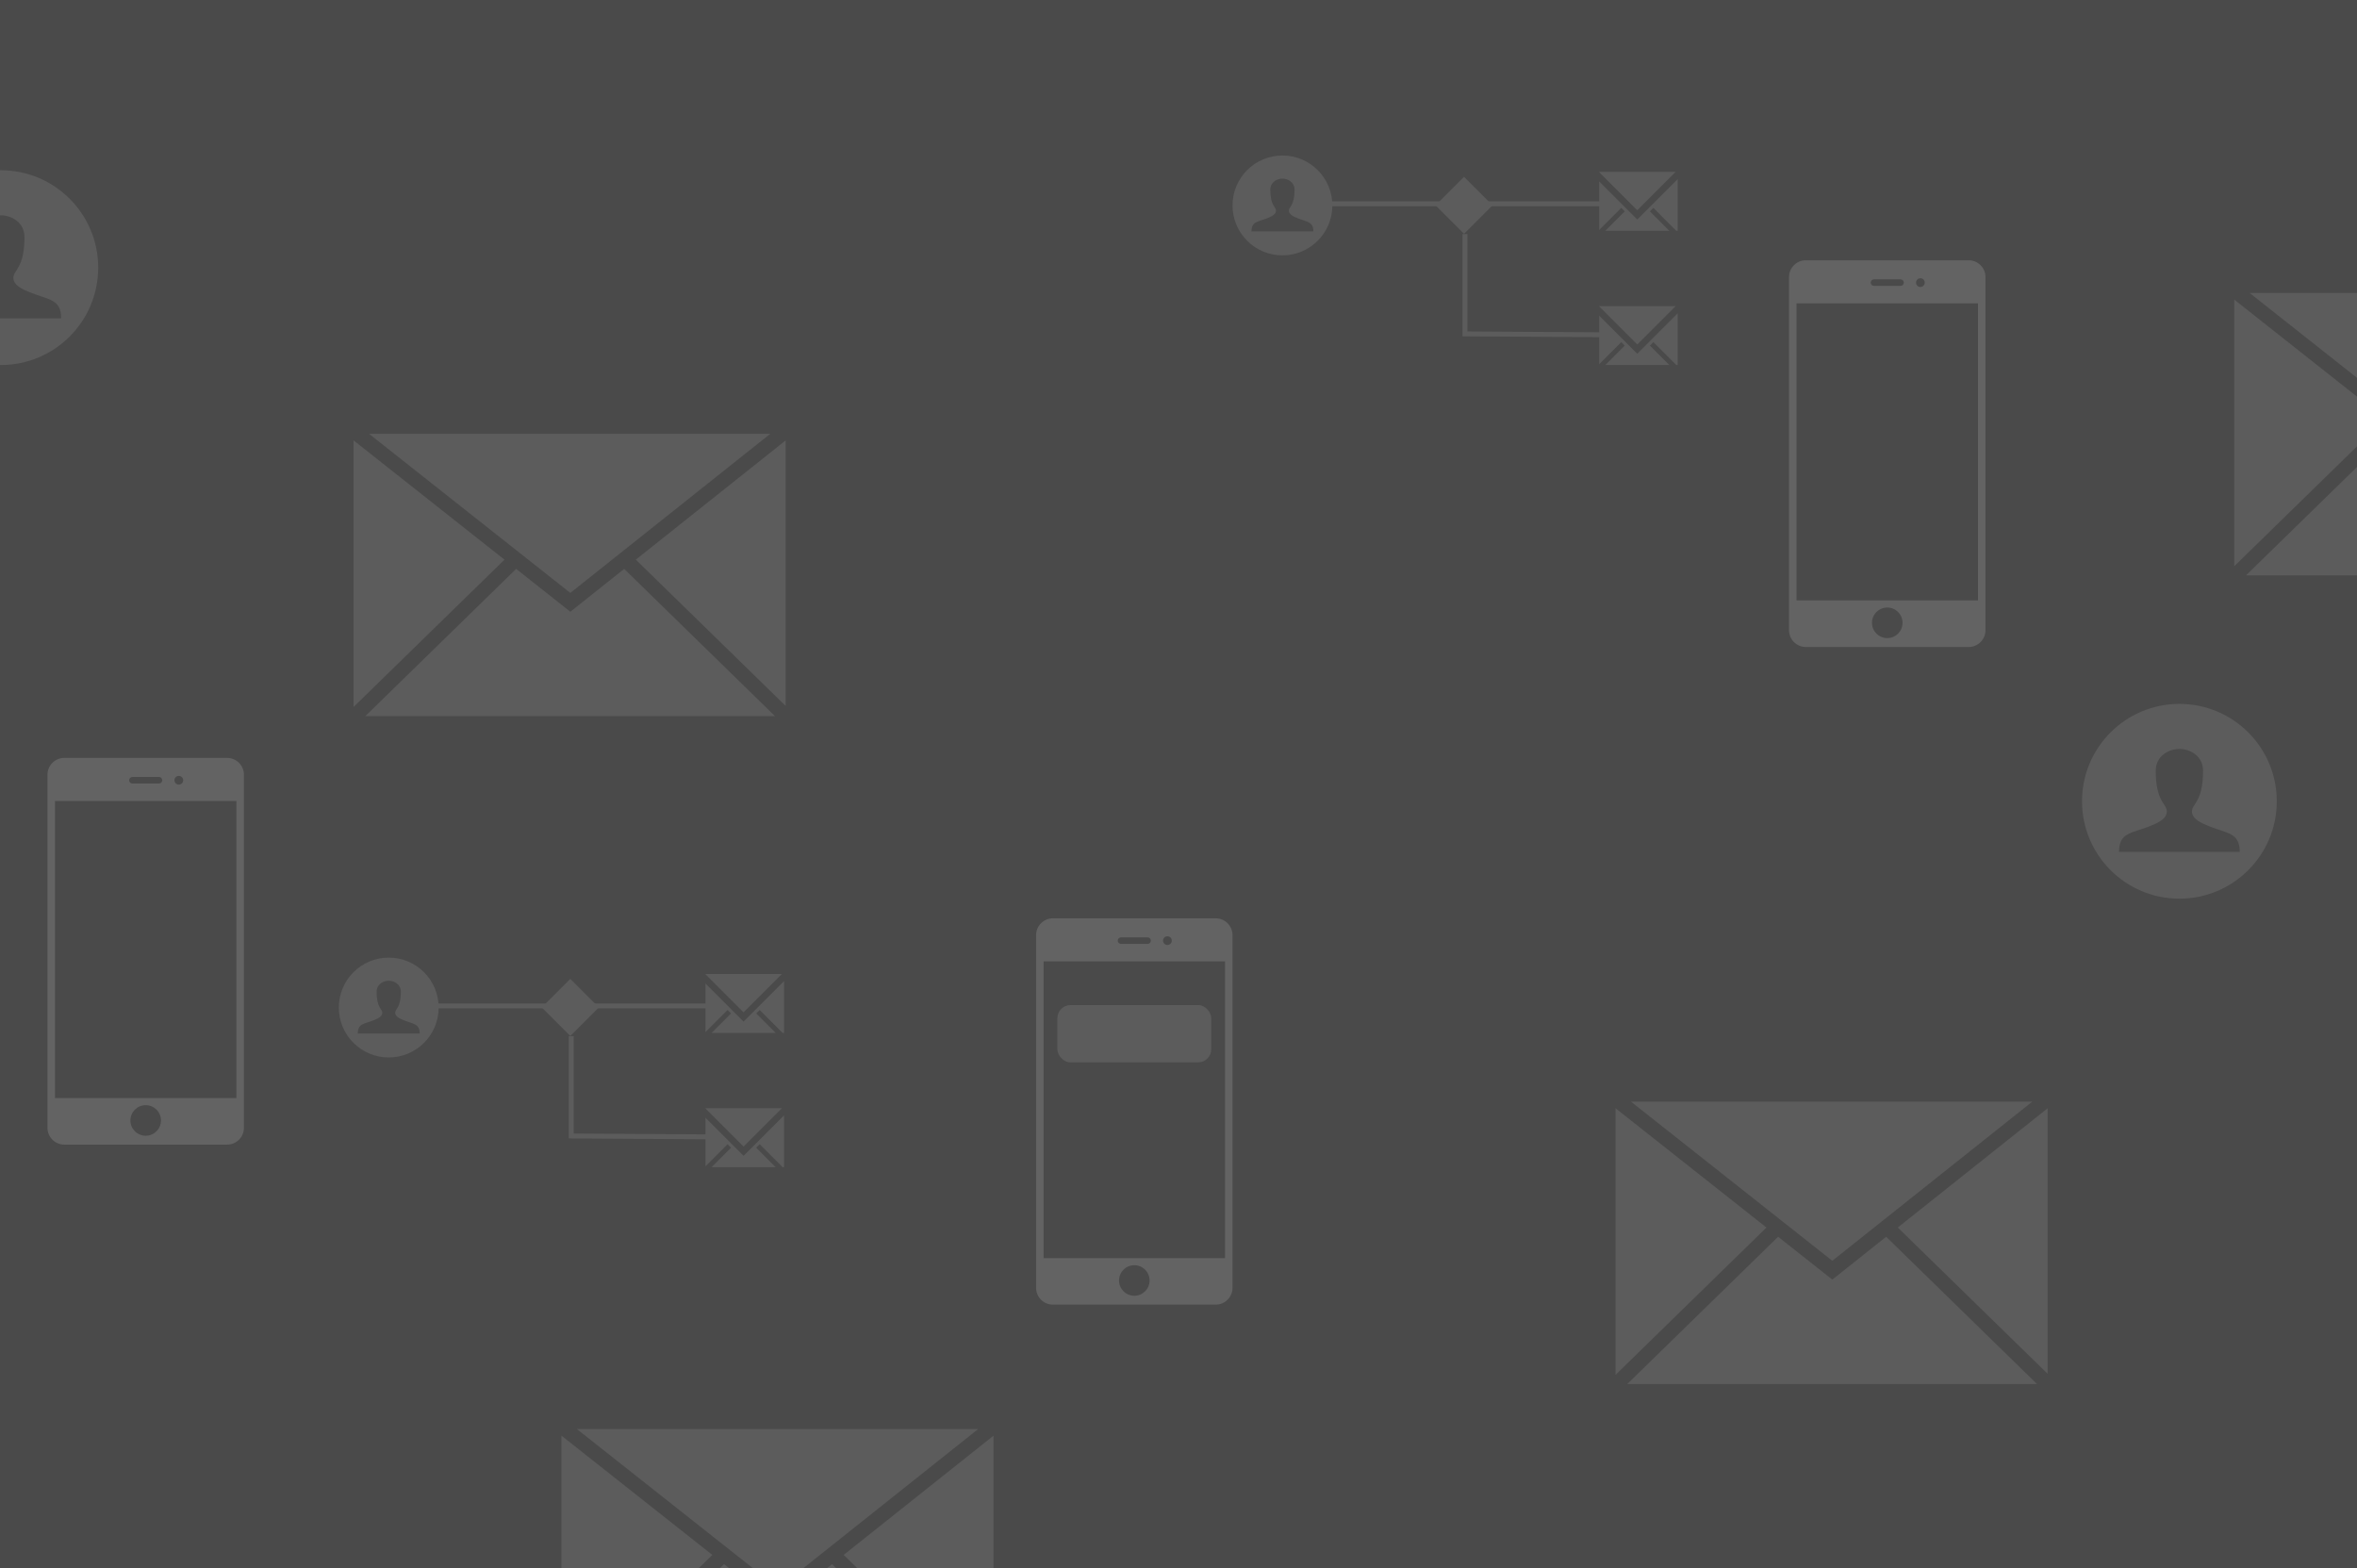 <svg xmlns="http://www.w3.org/2000/svg" width="1440" height="958" viewBox="0 0 1440 958">
  <g fill="none" fill-rule="evenodd" transform="translate(-59)">
    <rect width="1440" height="959" x="59" fill="#4A4A4A"/>
    <path fill="#FFFFFF" d="M1156.584,366.814 L1267.447,366.814 L1267.447,185.314 L1156.584,185.314 L1156.584,366.814 Z M1212.015,389.82 C1206.857,389.82 1202.676,385.639 1202.676,380.481 C1202.676,375.323 1206.857,371.142 1212.015,371.142 C1217.173,371.142 1221.354,375.323 1221.354,380.481 C1221.354,385.639 1217.173,389.82 1212.015,389.82 L1212.015,389.82 Z M1201.9,172.647 C1201.9,171.542 1202.796,170.647 1203.9,170.647 L1220.13,170.647 C1221.235,170.647 1222.13,171.542 1222.13,172.647 L1222.13,172.647 C1222.13,173.752 1221.235,174.647 1220.13,174.647 L1203.9,174.647 C1202.796,174.647 1201.9,173.752 1201.9,172.647 Z M1232.256,169.981 C1233.729,169.981 1234.922,171.174 1234.922,172.647 C1234.922,174.12 1233.729,175.314 1232.256,175.314 C1230.783,175.314 1229.589,174.12 1229.589,172.647 C1229.589,171.174 1230.783,169.981 1232.256,169.981 L1232.256,169.981 Z M1261.752,159 L1162.278,159 C1156.602,159 1152,163.601 1152,169.278 L1152,384.972 C1152,390.649 1156.602,395.25 1162.278,395.25 L1261.752,395.25 C1267.429,395.25 1272.031,390.649 1272.031,384.972 L1272.031,169.278 C1272.031,163.601 1267.429,159 1261.752,159 L1261.752,159 Z" opacity=".139"/>
    <rect width="94" height="35" x="705" y="614" fill="#FFFFFF" opacity=".1" rx="8"/>
    <path fill="#FFFFFF" d="M92.584,670.814 L203.447,670.814 L203.447,489.314 L92.584,489.314 L92.584,670.814 Z M148.015,693.82 C142.857,693.82 138.676,689.639 138.676,684.481 C138.676,679.323 142.857,675.142 148.015,675.142 C153.173,675.142 157.354,679.323 157.354,684.481 C157.354,689.639 153.173,693.82 148.015,693.82 L148.015,693.82 Z M137.9,476.647 C137.9,475.542 138.796,474.647 139.9,474.647 L156.13,474.647 C157.235,474.647 158.13,475.542 158.13,476.647 L158.13,476.647 C158.13,477.752 157.235,478.647 156.13,478.647 L139.9,478.647 C138.796,478.647 137.9,477.752 137.9,476.647 Z M168.256,473.981 C169.729,473.981 170.922,475.174 170.922,476.647 C170.922,478.12 169.729,479.314 168.256,479.314 C166.783,479.314 165.589,478.12 165.589,476.647 C165.589,475.174 166.783,473.981 168.256,473.981 L168.256,473.981 Z M197.752,463 L98.278,463 C92.602,463 88,467.601 88,473.278 L88,688.972 C88,694.649 92.602,699.25 98.278,699.25 L197.752,699.25 C203.429,699.25 208.031,694.649 208.031,688.972 L208.031,473.278 C208.031,467.601 203.429,463 197.752,463 L197.752,463 Z" opacity=".139"/>
    <g fill="#FFFFFF" opacity=".1" transform="translate(275 265)">
      <polygon points="172.443 76.888 263.987 166.252 263.987 4.047"/>
      <polygon points="0 166.92 92.216 76.9 0 4.015"/>
      <polygon points="9.435 0 132.436 97.219 254.62 0"/>
      <polygon points="7.178 172.491 257.495 172.491 165.345 82.535 132.454 108.705 99.335 82.528"/>
    </g>
    <g fill="#FFFFFF" opacity=".101" transform="translate(1046 673)">
      <polygon points="172.443 76.888 263.987 166.252 263.987 4.047"/>
      <polygon points="0 166.92 92.216 76.9 0 4.015"/>
      <polygon points="9.435 0 132.436 97.219 254.62 0"/>
      <polygon points="7.178 172.491 257.495 172.491 165.345 82.535 132.454 108.705 99.335 82.528"/>
    </g>
    <g fill="#FFFFFF" opacity=".101" transform="translate(1424 179)">
      <polygon points="0 166.92 92.216 76.9 0 4.015"/>
      <polygon points="9.435 0 132.436 97.219 254.62 0"/>
      <polygon points="7.178 172.491 257.495 172.491 165.345 82.535 132.454 108.705 99.335 82.528"/>
    </g>
    <g fill="#FFFFFF" opacity=".101" transform="translate(402 873)">
      <polygon points="172.443 76.888 263.987 166.252 263.987 4.047"/>
      <polygon points="0 166.92 92.216 76.9 0 4.015"/>
      <polygon points="9.435 0 132.436 97.219 254.62 0"/>
      <polygon points="7.178 172.491 257.495 172.491 165.345 82.535 132.454 108.705 99.335 82.528"/>
    </g>
    <g opacity=".1" transform="translate(266 585)">
      <rect width="24.657" height="24.657" x="129.107" y="18.107" fill="#FFFFFF" transform="rotate(-45 141.435 30.435)"/>
      <path fill="#FFFFFF" d="M227.749 46L266.879 46 255 34.121 257.121 32 271.121 46 272 46 272 14.385 247.379 39.006 247.278 38.906 247.178 39.006 224 15.828 224 45.506 237.506 32 239.627 34.121 227.749 46zM224 10.172L224 10 270.728 10 247.278 33.45 224 10.172zM227.749 128L266.879 128 255 116.121 257.121 114 271.121 128 272 128 272 96.385 247.379 121.006 247.278 120.906 247.178 121.006 224 97.828 224 127.506 237.506 114 239.627 116.121 227.749 128zM224 92.172L224 92 270.728 92 247.278 115.45 224 92.172z"/>
      <path stroke="#FFFFFF" stroke-width="3" d="M45.5,29.5 L229.503,29.5" stroke-linecap="square"/>
      <polyline stroke="#FFFFFF" stroke-width="3" points="142 48 142 108.978 228.377 109.509"/>
      <path fill="#FFFFFF" d="M30.5,61 C47.345,61 61,47.345 61,30.5 C61,13.655 47.345,0 30.5,0 C13.655,0 0,13.655 0,30.5 C0,47.345 13.655,61 30.5,61 Z M49.399,46.362 C49.399,40.368 45.542,40.598 39.83,38.326 C37.244,37.297 34.428,36.03 34.428,33.666 C34.428,31.257 37.905,30.715 37.905,20.975 C37.905,16.163 33.673,14.116 30.497,14.116 C27.321,14.116 23.088,16.163 23.088,20.975 C23.088,30.715 26.565,31.257 26.565,33.666 C26.565,36.03 23.75,37.297 21.164,38.326 C15.452,40.598 11.595,40.251 11.595,46.362 L49.399,46.362 Z"/>
    </g>
    <g opacity=".1" transform="translate(812 95)">
      <rect width="24.657" height="24.657" x="129.107" y="18.107" fill="#FFFFFF" transform="rotate(-45 141.435 30.435)"/>
      <path fill="#FFFFFF" d="M227.749 46L266.879 46 255 34.121 257.121 32 271.121 46 272 46 272 14.385 247.379 39.006 247.278 38.906 247.178 39.006 224 15.828 224 45.506 237.506 32 239.627 34.121 227.749 46zM224 10.172L224 10 270.728 10 247.278 33.45 224 10.172zM227.749 128L266.879 128 255 116.121 257.121 114 271.121 128 272 128 272 96.385 247.379 121.006 247.278 120.906 247.178 121.006 224 97.828 224 127.506 237.506 114 239.627 116.121 227.749 128zM224 92.172L224 92 270.728 92 247.278 115.45 224 92.172z"/>
      <path stroke="#FFFFFF" stroke-width="3" d="M45.5,29.5 L229.503,29.5" stroke-linecap="square"/>
      <polyline stroke="#FFFFFF" stroke-width="3" points="142 48 142 108.978 228.377 109.509"/>
      <path fill="#FFFFFF" d="M30.5,61 C47.345,61 61,47.345 61,30.5 C61,13.655 47.345,0 30.5,0 C13.655,0 0,13.655 0,30.5 C0,47.345 13.655,61 30.5,61 Z M49.399,46.362 C49.399,40.368 45.542,40.598 39.83,38.326 C37.244,37.297 34.428,36.03 34.428,33.666 C34.428,31.257 37.905,30.715 37.905,20.975 C37.905,16.163 33.673,14.116 30.497,14.116 C27.321,14.116 23.088,16.163 23.088,20.975 C23.088,30.715 26.565,31.257 26.565,33.666 C26.565,36.03 23.75,37.297 21.164,38.326 C15.452,40.598 11.595,40.251 11.595,46.362 L49.399,46.362 Z"/>
    </g>
    <path fill="#FFFFFF" d="M1390.5 549C1423.361 549 1450 522.361 1450 489.5 1450 456.639 1423.361 430 1390.5 430 1357.639 430 1331 456.639 1331 489.5 1331 522.361 1357.639 549 1390.5 549zM1427.368 520.444C1427.368 508.751 1419.844 509.199 1408.7 504.766 1403.655 502.759 1398.163 500.288 1398.163 495.676 1398.163 490.976 1404.947 489.92 1404.947 470.919 1404.947 461.532 1396.69 457.537 1390.494 457.537 1384.298 457.537 1376.041 461.532 1376.041 470.919 1376.041 489.92 1382.824 490.976 1382.824 495.676 1382.824 500.288 1377.332 502.759 1372.287 504.766 1361.144 509.199 1353.62 508.523 1353.62 520.444L1427.368 520.444zM59.5 223C92.361 223 119 196.361 119 163.5 119 130.639 92.361 104 59.5 104 26.639 104 0 130.639 0 163.5 0 196.361 26.639 223 59.5 223zM96.368 194.444C96.368 182.751 88.844 183.199 77.7 178.766 72.655 176.759 67.163 174.288 67.163 169.676 67.163 164.976 73.947 163.92 73.947 144.919 73.947 135.532 65.69 131.537 59.494 131.537 53.298 131.537 45.041 135.532 45.041 144.919 45.041 163.92 51.824 164.976 51.824 169.676 51.824 174.288 46.332 176.759 41.287 178.766 30.144 183.199 22.62 182.523 22.62 194.444L96.368 194.444z" opacity=".1"/>
    <path fill="#FFFFFF" d="M696.583,768.594 L807.417,768.594 L807.417,587.286 L696.583,587.286 L696.583,768.594 Z M752,791.576 C746.843,791.576 742.663,787.399 742.663,782.247 C742.663,777.094 746.843,772.918 752,772.918 C757.156,772.918 761.336,777.094 761.336,782.247 C761.336,787.399 757.156,791.576 752,791.576 L752,791.576 Z M741.887,574.633 C741.887,573.529 742.783,572.635 743.887,572.635 L760.112,572.635 C761.217,572.635 762.112,573.529 762.112,574.633 L762.112,574.633 C762.112,575.736 761.217,576.63 760.112,576.63 L743.887,576.63 C742.783,576.63 741.887,575.736 741.887,574.633 Z M772.235,571.969 C773.708,571.969 774.901,573.161 774.901,574.633 C774.901,576.104 773.708,577.297 772.235,577.297 C770.763,577.297 769.569,576.104 769.569,574.633 C769.569,573.161 770.763,571.969 772.235,571.969 L772.235,571.969 Z M801.724,561 L702.275,561 C696.601,561 692,565.596 692,571.267 L692,786.733 C692,792.404 696.601,797 702.275,797 L801.724,797 C807.399,797 812,792.404 812,786.733 L812,571.267 C812,565.596 807.399,561 801.724,561 Z" opacity=".139"/>
  </g>
</svg>
